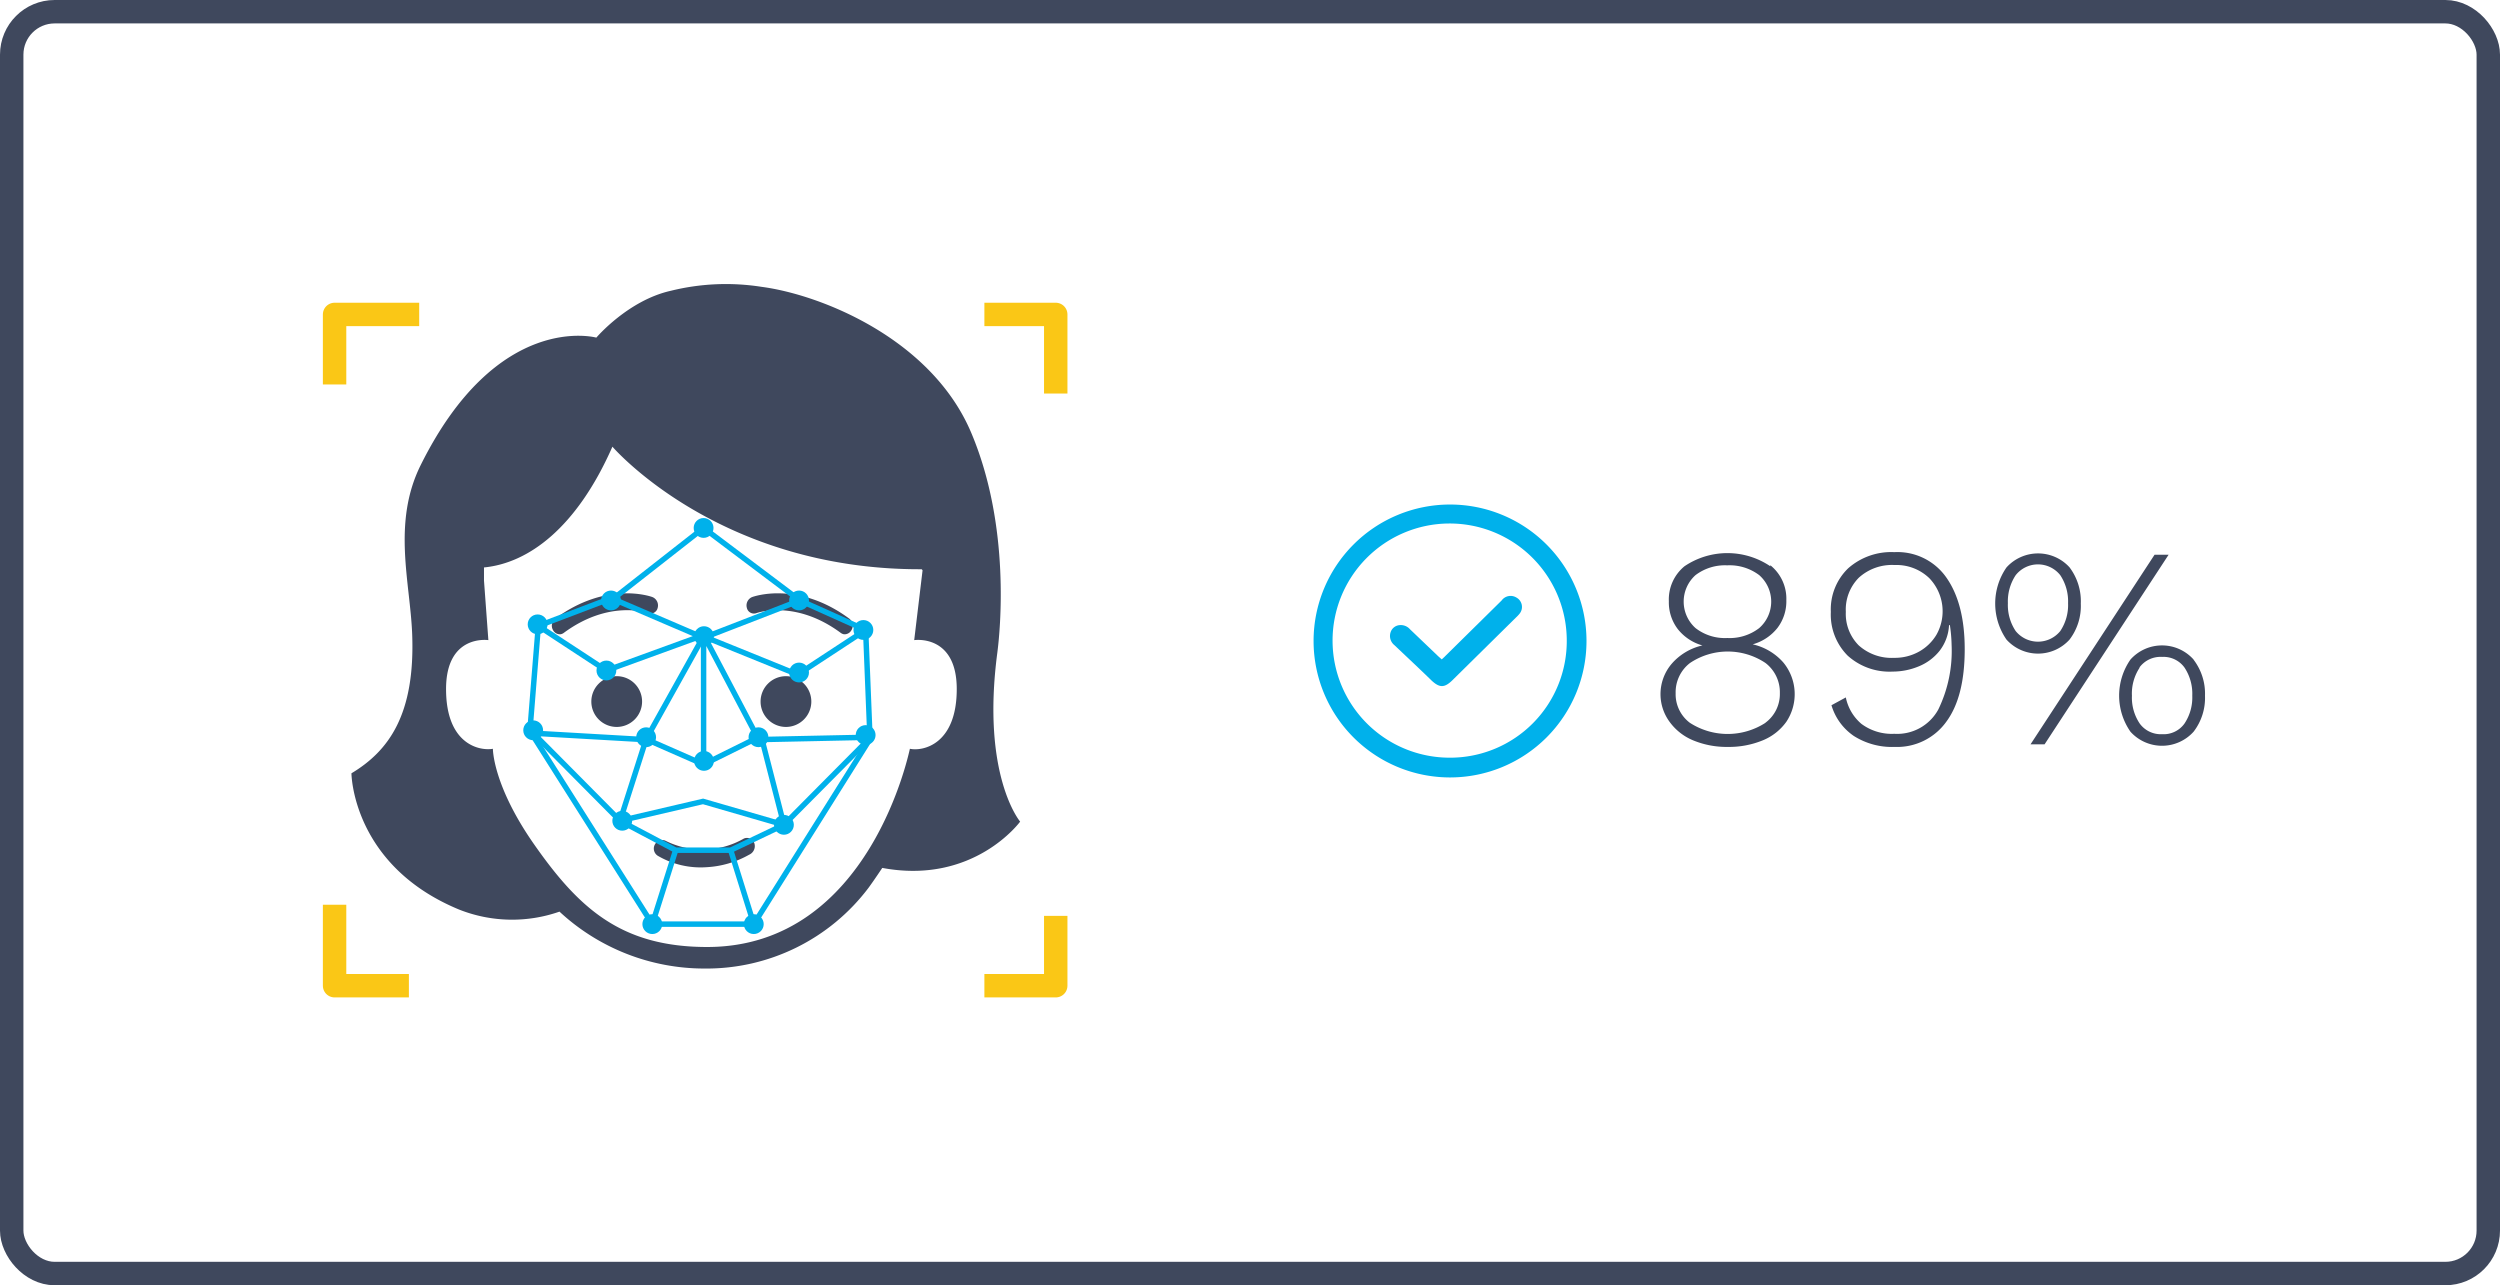<svg xmlns="http://www.w3.org/2000/svg" viewBox="0 0 320.25 164.64"><defs><style>.cls-1{fill:#00b1eb;}.cls-2{fill:#3f485d;}.cls-3,.cls-4,.cls-5,.cls-6,.cls-7{fill:none;}.cls-3{stroke:#fac716;}.cls-3,.cls-5,.cls-6{stroke-linejoin:round;}.cls-3,.cls-7{stroke-width:3px;}.cls-4,.cls-5,.cls-6{stroke:#00b1eb;stroke-width:0.7px;}.cls-4,.cls-7{stroke-miterlimit:10;}.cls-6{stroke-linecap:round;}.cls-7{stroke:#3f485d;}</style></defs><title>biometric-5</title><g id="Layer_2" data-name="Layer 2"><g id="Capa_1" data-name="Capa 1"><path class="cls-1" d="M194.24,76.54a1.42,1.42,0,0,0-1.88.38L185.18,84c-.15.16-.31.3-.49.47l-.46-.41-3.61-3.45a1.57,1.57,0,0,0-1.34-.53,1.32,1.32,0,0,0-1.15.93,1.5,1.5,0,0,0,.49,1.63c1.6,1.52,3.19,3,4.79,4.56,1,.92,1.62.91,2.58,0l8.22-8.11a4.12,4.12,0,0,0,.45-.48A1.37,1.37,0,0,0,194.24,76.54Z"/><path class="cls-1" d="M185.75,64.63A17.48,17.48,0,1,0,203.23,82.1,17.48,17.48,0,0,0,185.75,64.63Zm-.05,32.43a15,15,0,1,1,15-15.24A14.94,14.94,0,0,1,185.7,97.06Z"/><path class="cls-2" d="M226.77,72.4a5.49,5.49,0,0,1,2.06,4.48,5.64,5.64,0,0,1-1.14,3.56,6.16,6.16,0,0,1-3.17,2.1v0a7.39,7.39,0,0,1,3.92,2.32,6.38,6.38,0,0,1,.39,7.6,6.91,6.91,0,0,1-3,2.37,11.36,11.36,0,0,1-4.5.85,11.19,11.19,0,0,1-4.46-.85,7.06,7.06,0,0,1-3-2.37A6,6,0,0,1,212.71,89a6,6,0,0,1,1.46-4,7.37,7.37,0,0,1,3.91-2.32v0a6.13,6.13,0,0,1-3.16-2.1,5.64,5.64,0,0,1-1.14-3.56,5.5,5.5,0,0,1,2-4.48,9.81,9.81,0,0,1,11,0Zm-.63,20.19A4.57,4.57,0,0,0,228,88.8a4.72,4.72,0,0,0-1.84-3.87,8.69,8.69,0,0,0-9.67,0,4.72,4.72,0,0,0-1.84,3.87,4.58,4.58,0,0,0,1.82,3.79,8.92,8.92,0,0,0,9.69,0ZM217.2,73.67a4.55,4.55,0,0,0,0,6.79,6.14,6.14,0,0,0,4.07,1.27,6.2,6.2,0,0,0,4.08-1.27,4.51,4.51,0,0,0,0-6.79,6.31,6.31,0,0,0-4.1-1.25A6.24,6.24,0,0,0,217.2,73.67Z"/><path class="cls-2" d="M249.34,74c1.56,2.23,2.34,5.29,2.34,9.16q0,6.12-2.37,9.31a7.76,7.76,0,0,1-6.61,3.21,9.1,9.1,0,0,1-5.22-1.4,7.24,7.24,0,0,1-2.87-3.94l1.84-1a6,6,0,0,0,2,3.39A6.53,6.53,0,0,0,242.67,94a6,6,0,0,0,5.63-3.12A17.16,17.16,0,0,0,250,82.62a19.38,19.38,0,0,0-.22-2.54h-.11a5.82,5.82,0,0,1-1.21,3.29,6.57,6.57,0,0,1-2.69,2,8.69,8.69,0,0,1-3.31.66A8,8,0,0,1,236.7,84a7.44,7.44,0,0,1-2.17-5.61,7.32,7.32,0,0,1,2.21-5.58,8.32,8.32,0,0,1,5.93-2.08A7.64,7.64,0,0,1,249.34,74Zm-11.22,0a5.79,5.79,0,0,0-1.67,4.38,5.71,5.71,0,0,0,1.65,4.29,6.29,6.29,0,0,0,4.53,1.6,6.39,6.39,0,0,0,3.22-.81,6,6,0,0,0,2.21-2.15,6.12,6.12,0,0,0-.92-7.25,6.07,6.07,0,0,0-4.44-1.68A6.31,6.31,0,0,0,238.12,74Z"/><path class="cls-2" d="M265.11,72.68a7.2,7.2,0,0,1,1.44,4.64,7.1,7.1,0,0,1-1.44,4.61,5.44,5.44,0,0,1-8.08,0,8.11,8.11,0,0,1,0-9.24,5.45,5.45,0,0,1,8.09,0Zm-6.9,1a6.07,6.07,0,0,0-1,3.59,6,6,0,0,0,1,3.57,3.68,3.68,0,0,0,5.71,0,6,6,0,0,0,1-3.57,6.07,6.07,0,0,0-1-3.59,3.64,3.64,0,0,0-5.71,0ZM276,71.06h1.8L261.91,95.35h-1.8ZM281,84.51a7.18,7.18,0,0,1,1.46,4.62,7.1,7.1,0,0,1-1.46,4.6,5.44,5.44,0,0,1-8.09,0,8.09,8.09,0,0,1,0-9.24,5.42,5.42,0,0,1,8.09,0Zm-6.9,1a6,6,0,0,0-1,3.61,5.94,5.94,0,0,0,1,3.57,3.34,3.34,0,0,0,2.87,1.36,3.28,3.28,0,0,0,2.86-1.36,6,6,0,0,0,1-3.57,6.07,6.07,0,0,0-1-3.61,3.31,3.31,0,0,0-2.86-1.36A3.36,3.36,0,0,0,274.05,85.52Z"/><path class="cls-2" d="M79,86.62a3.25,3.25,0,1,0,3.25,3.25A3.24,3.24,0,0,0,79,86.62Z"/><path class="cls-2" d="M100.68,86.62a3.25,3.25,0,1,0,3.25,3.25A3.25,3.25,0,0,0,100.68,86.62Z"/><path class="cls-2" d="M95.29,107.42a10.61,10.61,0,0,1-10.1.25,1.09,1.09,0,0,0-.85,2,10.82,10.82,0,0,0,6.13,1.42,12.37,12.37,0,0,0,5.49-1.6,1.2,1.2,0,0,0,.7-1.37A1,1,0,0,0,95.29,107.42Z"/><path class="cls-2" d="M84.25,77.86a1.16,1.16,0,0,0-.66-1.37c-.23-.09-5.91-2.1-12.48,2.77a1.14,1.14,0,0,0-.24,1.5,1,1,0,0,0,.94.49,1,1,0,0,0,.4-.17c5.77-4.27,10.63-2.61,10.84-2.53A.93.93,0,0,0,84.25,77.86Z"/><path class="cls-2" d="M95.67,77.86a1.16,1.16,0,0,1,.66-1.37c.24-.09,5.91-2.1,12.48,2.77a1.14,1.14,0,0,1,.24,1.5,1,1,0,0,1-.94.49,1,1,0,0,1-.4-.17c-5.76-4.27-10.63-2.61-10.84-2.53A.93.93,0,0,1,95.67,77.86Z"/><path class="cls-2" d="M130.68,105.25s-5-5.9-2.92-21.66c.35-2.7,1.74-16.1-3.34-28.14S105.17,37.74,97.53,36.74v0a29.37,29.37,0,0,0-11.6.51c-5.49,1.23-9.54,6-9.54,6S63.73,39.75,53.88,59.6c-3.66,7.39-1.33,15-1.08,21.65.39,10.28-3,14.94-7.78,17.81,0,0,.07,11.78,13.78,17.45a18.39,18.39,0,0,0,12.87.27,27.28,27.28,0,0,0,18.58,7.29,26,26,0,0,0,21-10.33c.61-.82,1.77-2.56,1.77-2.56C124.75,113.38,130.68,105.25,130.68,105.25ZM90.59,121.31c-11,0-16.41-4.93-22.13-13.09-5.36-7.64-5.32-12.3-5.32-12.3-1.73.3-6-.57-6-7.65S62.56,82,62.56,82L62,74.38h0c0-.59,0-1.18,0-1.69,5.65-.55,11.84-5,16.45-15.47,0,0,13.58,15.81,39.62,15.7a.76.76,0,0,1,.11.14L117.11,82s5.45-.81,5.45,6.27-4.31,8-6,7.65C116.52,95.92,111.55,121.31,90.59,121.31Z"/><polyline class="cls-3" points="52.38 126.27 42.86 126.27 42.86 115.9"/><polyline class="cls-3" points="135.24 117.32 135.24 126.27 126.1 126.27"/><polyline class="cls-3" points="126.1 40.28 135.24 40.28 135.24 50.41"/><polyline class="cls-3" points="42.86 49.25 42.86 40.28 53.7 40.28"/><polyline class="cls-4" points="79.43 105.14 86.55 108.91 93.6 108.91 100.42 105.66 90.06 102.66 79.43 105.14"/><polyline class="cls-4" points="90.1 81.55 82.77 94.69 90.13 97.92"/><polyline class="cls-5" points="86.55 108.91 83.56 118.38 96.56 118.38 93.6 108.91"/><polyline class="cls-5" points="90.69 81.75 102.18 86.41 110.89 80.7 102.47 76.92 90.13 81.7 90.13 97.92 97.06 94.49 90.32 81.7"/><polyline class="cls-6" points="98.2 94.72 111.55 94.44 100.42 105.66 97.6 94.69"/><polyline class="cls-4" points="96.56 118.38 111.45 94.66 110.89 80.7"/><polyline class="cls-5" points="89.59 81.55 77.67 85.89 68.96 80.18 78.3 76.63 90.13 81.7"/><polyline class="cls-6" points="82.17 94.72 68.3 93.92 79.43 105.14 82.77 94.69"/><polyline class="cls-4" points="83.56 118.38 67.88 93.62 68.96 80.18"/><circle class="cls-1" cx="68.87" cy="79.98" r="1.27"/><circle class="cls-1" cx="90.18" cy="81.49" r="1.27"/><circle class="cls-1" cx="110.6" cy="80.7" r="1.27"/><circle class="cls-1" cx="97.16" cy="94.44" r="1.27"/><circle class="cls-1" cx="90.18" cy="97.47" r="1.27"/><circle class="cls-1" cx="102.36" cy="76.92" r="1.27"/><circle class="cls-1" cx="90.13" cy="67.63" r="1.27"/><circle class="cls-1" cx="78.27" cy="76.92" r="1.27"/><circle class="cls-1" cx="82.77" cy="94.44" r="1.27"/><circle class="cls-1" cx="77.68" cy="85.89" r="1.27"/><circle class="cls-1" cx="102.36" cy="86.15" r="1.27"/><circle class="cls-1" cx="68.3" cy="93.55" r="1.27"/><circle class="cls-1" cx="110.89" cy="94.16" r="1.27"/><circle class="cls-1" cx="100.42" cy="105.66" r="1.27"/><circle class="cls-1" cx="79.71" cy="105.14" r="1.27"/><circle class="cls-1" cx="83.56" cy="118.38" r="1.27"/><circle class="cls-1" cx="96.56" cy="118.38" r="1.27"/><polyline class="cls-5" points="78.27 76.92 90.13 67.63 102.47 76.92"/><rect class="cls-7" x="1.5" y="1.5" width="317.25" height="161.64" rx="5.5" ry="5.5"/></g></g></svg>